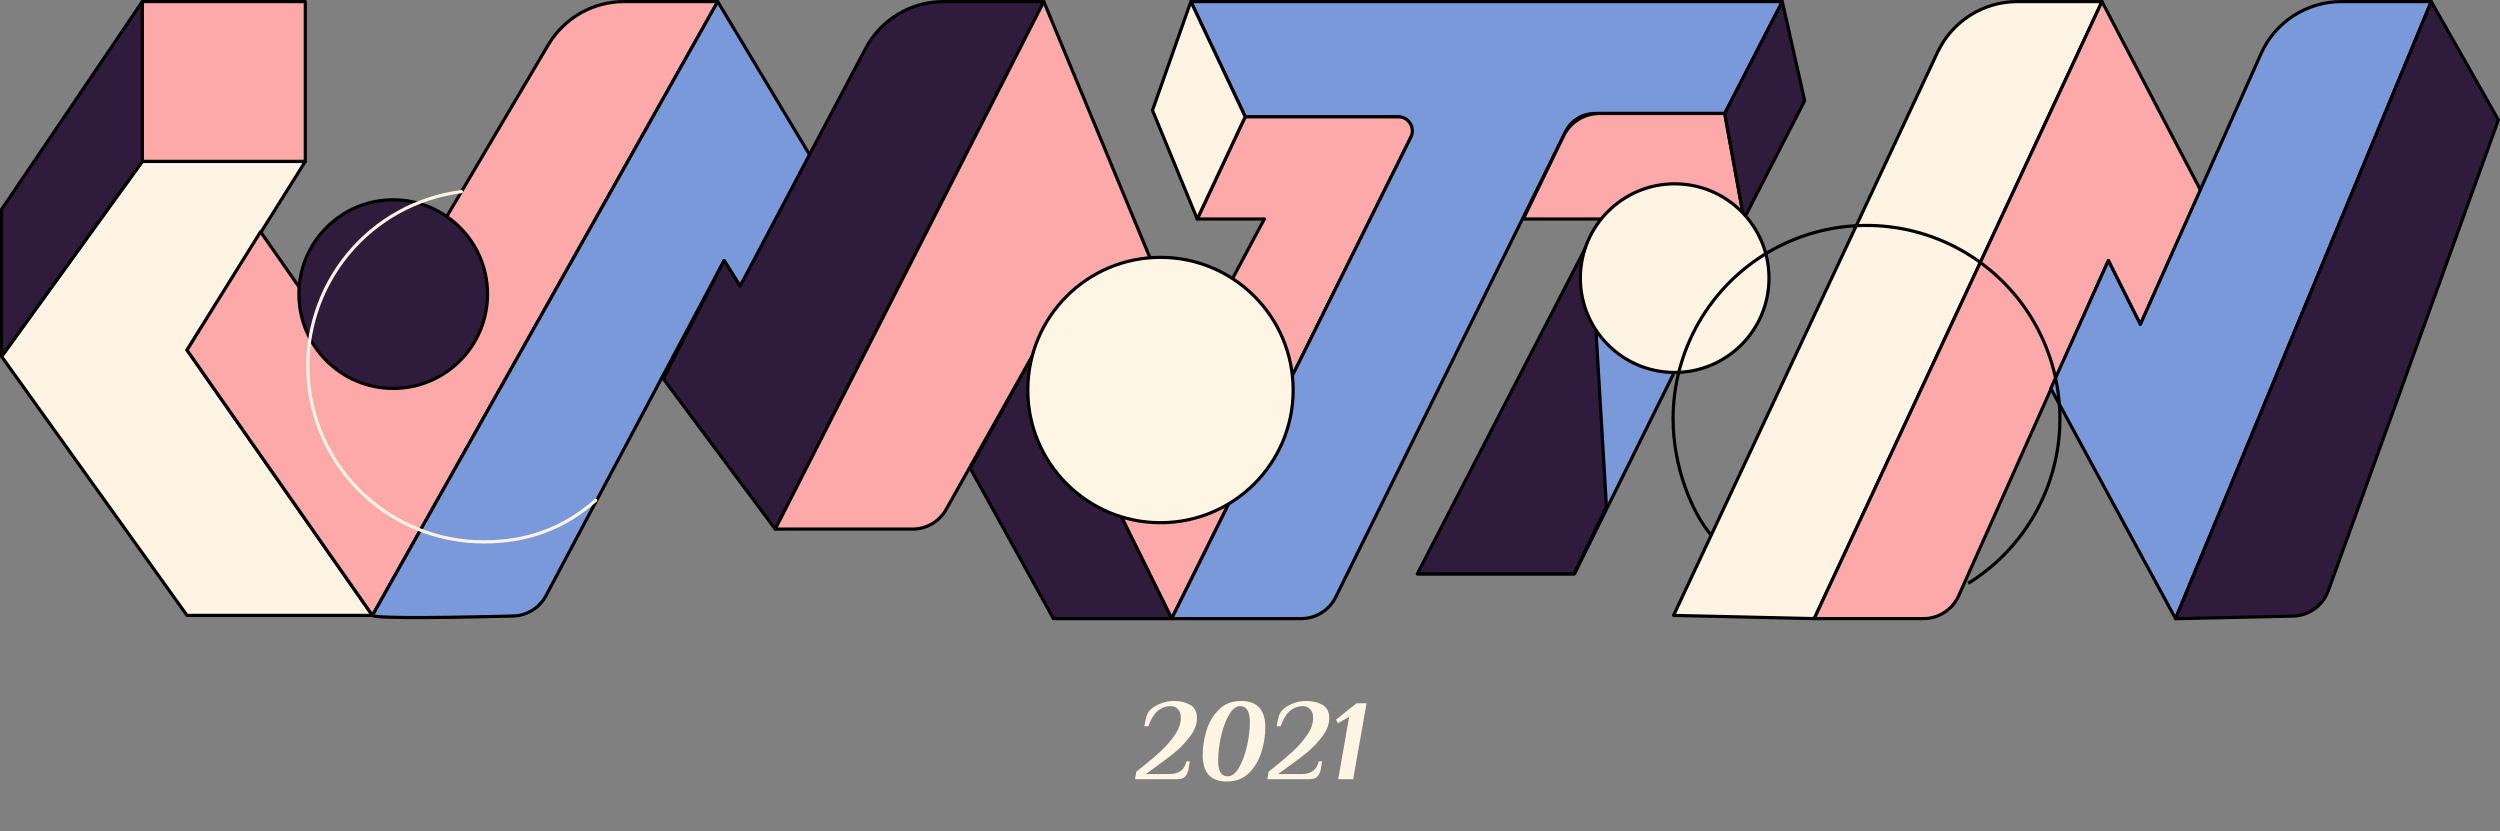 <svg width="782" height="260" viewBox="0 0 782 260" fill="none" xmlns="http://www.w3.org/2000/svg">
<rect x="0" y="0" width="782" height="260" fill="#808080" stroke="none"/>
<path d="M355.434 241.4C355.962 240.944 356.514 240.5 357.09 240.068C359.37 238.268 361.338 236.6 362.994 235.064C364.674 233.528 366.15 231.836 367.422 229.988C368.718 228.14 369.366 226.352 369.366 224.624C369.366 223.4 369.066 222.476 368.466 221.852C367.866 221.204 367.11 220.88 366.198 220.88C364.638 220.88 363.258 221.396 362.058 222.428C360.882 223.46 359.934 225.044 359.214 227.18H357.954C358.146 226.004 358.362 224.996 358.602 224.156C358.866 223.316 359.226 222.644 359.682 222.14C360.522 221.3 361.614 220.616 362.958 220.088C364.326 219.536 365.742 219.26 367.206 219.26C369.15 219.26 370.83 219.656 372.246 220.448C373.686 221.24 374.406 222.644 374.406 224.66C374.406 226.556 373.674 228.464 372.21 230.384C370.77 232.304 369.15 233.996 367.35 235.46C365.55 236.924 363.402 238.544 360.906 240.32C359.73 241.136 358.902 241.736 358.422 242.12H365.874C367.314 242.12 368.478 241.784 369.366 241.112C370.278 240.416 370.854 239.432 371.094 238.16H372.174L371.706 240.86C371.538 241.724 371.19 242.42 370.662 242.948C370.134 243.476 369.294 243.74 368.142 243.74H355.038L355.434 241.4ZM383.767 244.46C378.727 244.46 376.207 241.724 376.207 236.252C376.207 233.66 376.603 231.068 377.395 228.476C378.211 225.86 379.519 223.676 381.319 221.924C383.119 220.148 385.411 219.26 388.195 219.26C393.259 219.26 395.791 222.008 395.791 227.504C395.791 230.096 395.383 232.688 394.567 235.28C393.751 237.872 392.443 240.056 390.643 241.832C388.843 243.584 386.551 244.46 383.767 244.46ZM384.055 242.84C385.351 242.84 386.527 241.916 387.583 240.068C388.639 238.22 389.467 235.964 390.067 233.3C390.667 230.636 390.967 228.176 390.967 225.92C390.967 222.56 389.947 220.88 387.907 220.88C386.611 220.88 385.435 221.816 384.379 223.688C383.323 225.536 382.495 227.804 381.895 230.492C381.319 233.156 381.031 235.616 381.031 237.872C381.031 239.576 381.271 240.836 381.751 241.652C382.255 242.444 383.023 242.84 384.055 242.84ZM396.813 241.4C397.341 240.944 397.893 240.5 398.469 240.068C400.749 238.268 402.717 236.6 404.373 235.064C406.053 233.528 407.529 231.836 408.801 229.988C410.097 228.14 410.745 226.352 410.745 224.624C410.745 223.4 410.445 222.476 409.845 221.852C409.245 221.204 408.489 220.88 407.577 220.88C406.017 220.88 404.637 221.396 403.437 222.428C402.261 223.46 401.313 225.044 400.593 227.18H399.333C399.525 226.004 399.741 224.996 399.981 224.156C400.245 223.316 400.605 222.644 401.061 222.14C401.901 221.3 402.993 220.616 404.337 220.088C405.705 219.536 407.121 219.26 408.585 219.26C410.529 219.26 412.209 219.656 413.625 220.448C415.065 221.24 415.785 222.644 415.785 224.66C415.785 226.556 415.053 228.464 413.589 230.384C412.149 232.304 410.529 233.996 408.729 235.46C406.929 236.924 404.781 238.544 402.285 240.32C401.109 241.136 400.281 241.736 399.801 242.12H407.253C408.693 242.12 409.857 241.784 410.745 241.112C411.657 240.416 412.233 239.432 412.473 238.16H413.553L413.085 240.86C412.917 241.724 412.569 242.42 412.041 242.948C411.513 243.476 410.673 243.74 409.521 243.74H396.417L396.813 241.4ZM418.594 243.74L422.014 224.228L418.522 226.244L417.874 225.128L424.318 219.98H427.45L423.274 243.74H418.594Z" fill="#FFF5E4"/>
<path d="M95.5 0.5H44.5V50.5H95.5V0.5Z" fill="#FDA9AA" stroke="black" stroke-linecap="round" stroke-linejoin="round"/>
<path d="M95.5 50.5L58.5 109.5L116.5 192.5H58.5L0.5 111.5L44.5 50.5H95.5Z" fill="#FFF4E3" stroke="black" stroke-linecap="round" stroke-linejoin="round"/>
<path d="M44.5 0.5L0.5 65.5V111.5L44.5 50.5V0.5Z" fill="#2F1C3D" stroke="black" stroke-linecap="round" stroke-linejoin="round"/>
<path d="M81.5 72.5L111.5 115.5L171.5 14.02C173.933 9.902 177.398 6.489 181.552 4.119C185.706 1.748 190.407 0.5 195.19 0.5H224.5L116.5 192.5L58.5 109.5L81.5 72.5Z" fill="#FDA9AA" stroke="black" stroke-linecap="round" stroke-linejoin="round"/>
<path d="M116.5 192.5C117.64 193.65 146.73 193.04 160.45 192.69C162.589 192.643 164.677 192.025 166.497 190.899C168.316 189.774 169.802 188.183 170.8 186.29L226.5 81.5L231.5 89.5L254.5 50.5L224.5 0.5L116.5 192.5Z" fill="#7A99DA" stroke="black" stroke-linecap="round" stroke-linejoin="round"/>
<path d="M207.5 118.5L242.5 165.5L326.5 0.5H295.09C290.082 0.501 285.17 1.868 280.881 4.453C276.593 7.038 273.09 10.743 270.75 15.17L231.5 89.5L226.5 81.5L207.5 118.5Z" fill="#2F1C3D" stroke="black" stroke-linecap="round" stroke-linejoin="round"/>
<path d="M326.5 0.5L372.5 111.5L395.5 68.5H374.5L389.5 36.5H444.5L366.5 193.5L324.5 108.5L295.96 159.34C294.91 161.209 293.381 162.765 291.531 163.848C289.68 164.931 287.574 165.501 285.43 165.5H242.5L326.5 0.5Z" fill="#FDA9AA" stroke="black" stroke-linecap="round" stroke-linejoin="round"/>
<path d="M303.5 146.5L329.5 193.5H366.5L324.5 108.5L303.5 146.5Z" fill="#2F1C3D" stroke="black" stroke-linecap="round" stroke-linejoin="round"/>
<path d="M389.5 36.5L372.5 0.5H557.5L539.5 35.5H498.82C496.922 35.501 495.063 36.033 493.452 37.035C491.84 38.036 490.541 39.469 489.7 41.17L417.82 186.77C416.824 188.789 415.283 190.49 413.371 191.679C411.459 192.868 409.252 193.499 407 193.5H366.5L441.31 42.93C441.648 42.251 441.806 41.496 441.77 40.738C441.733 39.98 441.504 39.244 441.104 38.599C440.703 37.955 440.143 37.424 439.479 37.057C438.816 36.689 438.069 36.497 437.31 36.5H389.5Z" fill="#7A99DA" stroke="black" stroke-linecap="round" stroke-linejoin="round"/>
<path d="M372.5 0.5L360.5 34.5L374.5 68.5L389.5 36.5L372.5 0.5Z" fill="#FFF4E3" stroke="black" stroke-linecap="round" stroke-linejoin="round"/>
<path d="M476.5 68.5H545.5L539.5 35.5H500.28C497.947 35.5 495.662 36.157 493.685 37.395C491.708 38.632 490.119 40.402 489.1 42.5L476.5 68.5Z" fill="#FDA9AA" stroke="black" stroke-linecap="round" stroke-linejoin="round"/>
<path d="M557.5 0.5L564.5 31.5L545.5 68.5L539.5 35.5L557.5 0.5Z" fill="#2F1C3D" stroke="black" stroke-linecap="round" stroke-linejoin="round"/>
<path d="M523.5 192.5L606.07 16.35C608.291 11.613 611.815 7.606 616.23 4.799C620.645 1.992 625.768 0.501 631 0.5H657.5L567.5 193.5L523.5 192.5Z" fill="#FFF4E3" stroke="black" stroke-linecap="round" stroke-linejoin="round"/>
<path d="M567.5 193.5H601.67C603.998 193.496 606.274 192.819 608.226 191.55C610.178 190.282 611.721 188.476 612.67 186.35L659.5 81.5L669.5 101.5L688.34 59.5L657.5 0.5L567.5 193.5Z" fill="#FDA9AA" stroke="black" stroke-linecap="round" stroke-linejoin="round"/>
<path d="M732.37 0.5H760.5L680.5 193.5L641.5 121.5L659.5 81.5L669.5 101.5L707.23 16.83C709.393 11.969 712.919 7.84 717.381 4.941C721.843 2.043 727.05 0.5 732.37 0.5Z" fill="#7A99DA" stroke="black" stroke-linecap="round" stroke-linejoin="round"/>
<path d="M760.5 0.5L781.5 37.5L728.31 184.72C727.487 187.016 725.988 189.009 724.01 190.437C722.033 191.865 719.669 192.661 717.23 192.72L680.5 193.53L760.5 0.5Z" fill="#2F1C3D" stroke="black" stroke-linecap="round" stroke-linejoin="round"/>
<path d="M497.5 76.5L443.5 179.5H492.5L543.5 76.5H497.5Z" fill="#7A99DA" stroke="black" stroke-linecap="round" stroke-linejoin="round"/>
<path d="M497.5 74.5L502.5 158.5L492.34 179.5H443.34L497.5 74.5Z" fill="#2F1C3D" stroke="black" stroke-linecap="round" stroke-linejoin="round"/>
<path d="M363 163.5C385.92 163.5 404.5 144.92 404.5 122C404.5 99.08 385.92 80.5 363 80.5C340.08 80.5 321.5 99.08 321.5 122C321.5 144.92 340.08 163.5 363 163.5Z" fill="#FFF5E4" stroke="black" stroke-linecap="round" stroke-linejoin="round"/>
<path d="M123 121.5C139.292 121.5 152.5 108.292 152.5 92C152.5 75.708 139.292 62.5 123 62.5C106.708 62.5 93.5 75.708 93.5 92C93.5 108.292 106.708 121.5 123 121.5Z" fill="#2F1C3D" stroke="black" stroke-linecap="round" stroke-linejoin="round"/>
<path d="M523.84 116.5C540.132 116.5 553.34 103.292 553.34 87C553.34 70.708 540.132 57.5 523.84 57.5C507.548 57.5 494.34 70.708 494.34 87C494.34 103.292 507.548 116.5 523.84 116.5Z" fill="#FFF4E3" stroke="black" stroke-linecap="round" stroke-linejoin="round"/>
<path d="M535.34 167.5C529.34 160.5 523.34 146.21 523.34 131C523.342 120.457 526.099 110.098 531.338 100.948C536.577 91.799 544.116 84.178 553.208 78.84C562.299 73.501 572.628 70.632 583.17 70.515C593.712 70.398 604.102 73.038 613.31 78.174C622.518 83.31 630.223 90.762 635.664 99.793C641.104 108.824 644.089 119.12 644.325 129.66C644.56 140.2 642.037 150.619 637.006 159.884C631.974 169.149 624.609 176.938 615.64 182.48" stroke="black" stroke-miterlimit="10"/>
<path d="M186.34 156.5C176.64 165.08 165.34 169.5 151.34 169.5C137.35 169.514 123.881 164.198 113.674 154.631C103.466 145.065 97.287 131.968 96.395 118.007C95.503 104.046 99.965 90.269 108.872 79.481C117.779 68.694 130.462 61.706 144.34 59.94" stroke="#FFF4E3" stroke-linecap="round" stroke-linejoin="round"/>
</svg>

